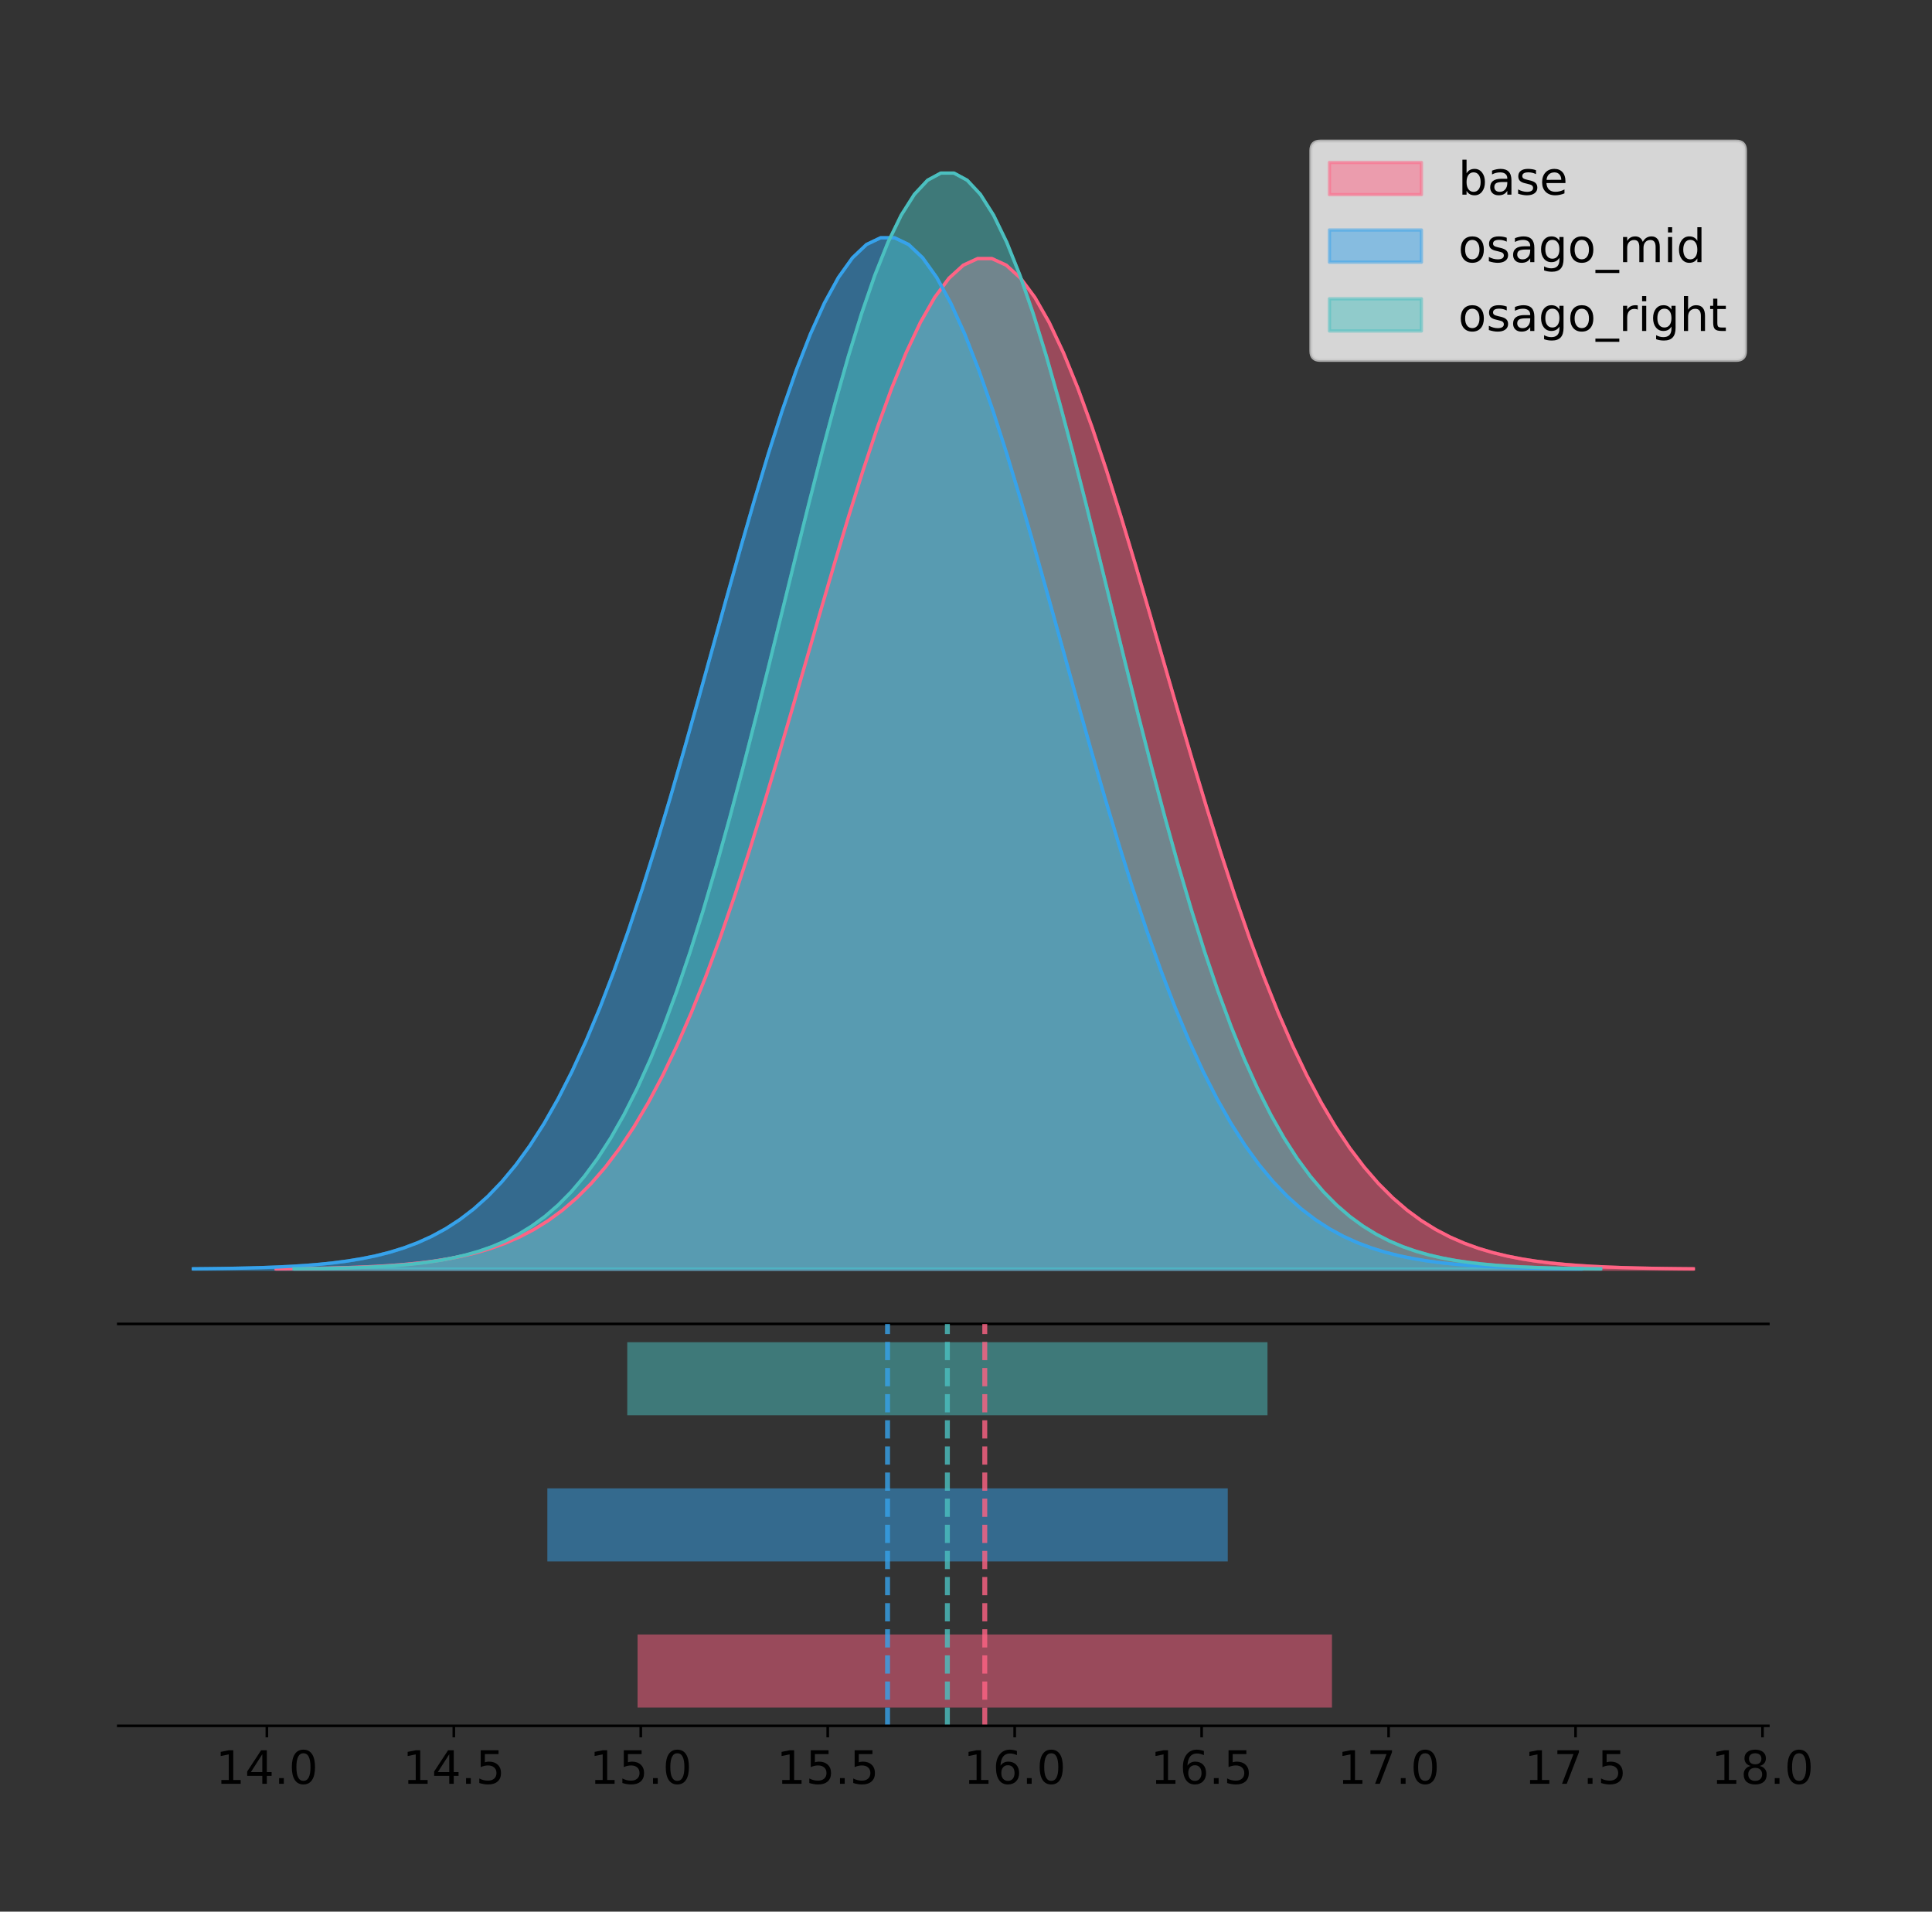 <?xml version="1.0" encoding="utf-8" standalone="no"?>
<!DOCTYPE svg PUBLIC "-//W3C//DTD SVG 1.1//EN"
  "http://www.w3.org/Graphics/SVG/1.1/DTD/svg11.dtd">
<!-- Created with matplotlib (https://matplotlib.org/) -->
<svg height="581.789pt" version="1.1" viewBox="0 0 588.008 581.789" width="588.008pt" xmlns="http://www.w3.org/2000/svg" xmlns:xlink="http://www.w3.org/1999/xlink">
 <rect x="0" y="0" width="588.008" height="581.789" fill="#333333" stroke="none"/>
 <defs>
  <style type="text/css">
*{stroke-linecap:butt;stroke-linejoin:round;}
  </style>
 </defs>
 <g id="figure_1">
  <g id="patch_1">
   <path d="M 0 581.789 
L 588.008 581.789 
L 588.008 0 
L 0 0 
z
" style="fill:none;"/>
  </g>
  <g id="axes_1">
   <g id="patch_2">
    <path d="M 36 402.93 
L 538.2 402.93 
L 538.2 36 
L 36 36 
z
" style="fill:none;"/>
   </g>
   <g id="PolyCollection_1">
    <defs>
     <path d="M 84.062 -195.538 
L 84.062 -195.641 
L 88.419 -195.68 
L 92.776 -195.733 
L 97.132 -195.802 
L 101.489 -195.895 
L 105.846 -196.017 
L 110.202 -196.176 
L 114.559 -196.383 
L 118.916 -196.65 
L 123.272 -196.992 
L 127.629 -197.426 
L 131.986 -197.973 
L 136.342 -198.659 
L 140.699 -199.512 
L 145.056 -200.565 
L 149.412 -201.855 
L 153.769 -203.426 
L 158.126 -205.323 
L 162.482 -207.597 
L 166.839 -210.302 
L 171.196 -213.497 
L 175.552 -217.242 
L 179.909 -221.596 
L 184.266 -226.62 
L 188.622 -232.371 
L 192.979 -238.903 
L 197.336 -246.261 
L 201.692 -254.48 
L 206.049 -263.586 
L 210.406 -273.588 
L 214.762 -284.477 
L 219.119 -296.225 
L 223.476 -308.783 
L 227.832 -322.079 
L 232.189 -336.015 
L 236.546 -350.471 
L 240.902 -365.302 
L 245.259 -380.343 
L 249.616 -395.406 
L 253.972 -410.291 
L 258.329 -424.782 
L 262.686 -438.658 
L 267.042 -451.697 
L 271.399 -463.677 
L 275.756 -474.391 
L 280.113 -483.646 
L 284.469 -491.271 
L 288.826 -497.121 
L 293.183 -501.085 
L 297.539 -503.087 
L 301.896 -503.087 
L 306.253 -501.085 
L 310.609 -497.121 
L 314.966 -491.271 
L 319.323 -483.646 
L 323.679 -474.391 
L 328.036 -463.677 
L 332.393 -451.697 
L 336.749 -438.658 
L 341.106 -424.782 
L 345.463 -410.291 
L 349.819 -395.406 
L 354.176 -380.343 
L 358.533 -365.302 
L 362.889 -350.471 
L 367.246 -336.015 
L 371.603 -322.079 
L 375.959 -308.783 
L 380.316 -296.225 
L 384.673 -284.477 
L 389.029 -273.588 
L 393.386 -263.586 
L 397.743 -254.48 
L 402.099 -246.261 
L 406.456 -238.903 
L 410.813 -232.371 
L 415.169 -226.62 
L 419.526 -221.596 
L 423.883 -217.242 
L 428.239 -213.497 
L 432.596 -210.302 
L 436.953 -207.597 
L 441.309 -205.323 
L 445.666 -203.426 
L 450.023 -201.855 
L 454.379 -200.565 
L 458.736 -199.512 
L 463.093 -198.659 
L 467.449 -197.973 
L 471.806 -197.426 
L 476.163 -196.992 
L 480.519 -196.65 
L 484.876 -196.383 
L 489.233 -196.176 
L 493.589 -196.017 
L 497.946 -195.895 
L 502.303 -195.802 
L 506.659 -195.733 
L 511.016 -195.68 
L 515.373 -195.641 
L 515.373 -195.538 
L 515.373 -195.538 
L 511.016 -195.538 
L 506.659 -195.538 
L 502.303 -195.538 
L 497.946 -195.538 
L 493.589 -195.538 
L 489.233 -195.538 
L 484.876 -195.538 
L 480.519 -195.538 
L 476.163 -195.538 
L 471.806 -195.538 
L 467.449 -195.538 
L 463.093 -195.538 
L 458.736 -195.538 
L 454.379 -195.538 
L 450.023 -195.538 
L 445.666 -195.538 
L 441.309 -195.538 
L 436.953 -195.538 
L 432.596 -195.538 
L 428.239 -195.538 
L 423.883 -195.538 
L 419.526 -195.538 
L 415.169 -195.538 
L 410.813 -195.538 
L 406.456 -195.538 
L 402.099 -195.538 
L 397.743 -195.538 
L 393.386 -195.538 
L 389.029 -195.538 
L 384.673 -195.538 
L 380.316 -195.538 
L 375.959 -195.538 
L 371.603 -195.538 
L 367.246 -195.538 
L 362.889 -195.538 
L 358.533 -195.538 
L 354.176 -195.538 
L 349.819 -195.538 
L 345.463 -195.538 
L 341.106 -195.538 
L 336.749 -195.538 
L 332.393 -195.538 
L 328.036 -195.538 
L 323.679 -195.538 
L 319.323 -195.538 
L 314.966 -195.538 
L 310.609 -195.538 
L 306.253 -195.538 
L 301.896 -195.538 
L 297.539 -195.538 
L 293.183 -195.538 
L 288.826 -195.538 
L 284.469 -195.538 
L 280.113 -195.538 
L 275.756 -195.538 
L 271.399 -195.538 
L 267.042 -195.538 
L 262.686 -195.538 
L 258.329 -195.538 
L 253.972 -195.538 
L 249.616 -195.538 
L 245.259 -195.538 
L 240.902 -195.538 
L 236.546 -195.538 
L 232.189 -195.538 
L 227.832 -195.538 
L 223.476 -195.538 
L 219.119 -195.538 
L 214.762 -195.538 
L 210.406 -195.538 
L 206.049 -195.538 
L 201.692 -195.538 
L 197.336 -195.538 
L 192.979 -195.538 
L 188.622 -195.538 
L 184.266 -195.538 
L 179.909 -195.538 
L 175.552 -195.538 
L 171.196 -195.538 
L 166.839 -195.538 
L 162.482 -195.538 
L 158.126 -195.538 
L 153.769 -195.538 
L 149.412 -195.538 
L 145.056 -195.538 
L 140.699 -195.538 
L 136.342 -195.538 
L 131.986 -195.538 
L 127.629 -195.538 
L 123.272 -195.538 
L 118.916 -195.538 
L 114.559 -195.538 
L 110.202 -195.538 
L 105.846 -195.538 
L 101.489 -195.538 
L 97.132 -195.538 
L 92.776 -195.538 
L 88.419 -195.538 
L 84.062 -195.538 
z
" id="m1b8dd73aa5" style="stroke:#ff6384;stroke-opacity:0.5;"/>
    </defs>
    <g clip-path="url(#pa1e3eaeb9d)">
     <use style="fill:#ff6384;fill-opacity:0.5;stroke:#ff6384;stroke-opacity:0.5;" x="0" xlink:href="#m1b8dd73aa5" y="581.789"/>
    </g>
   </g>
   <g id="PolyCollection_2">
    <defs>
     <path d="M 58.827 -195.538 
L 58.827 -195.643 
L 63.096 -195.683 
L 67.365 -195.737 
L 71.633 -195.808 
L 75.902 -195.902 
L 80.171 -196.027 
L 84.44 -196.19 
L 88.708 -196.401 
L 92.977 -196.673 
L 97.246 -197.022 
L 101.515 -197.464 
L 105.783 -198.023 
L 110.052 -198.723 
L 114.321 -199.594 
L 118.59 -200.668 
L 122.858 -201.986 
L 127.127 -203.588 
L 131.396 -205.524 
L 135.664 -207.845 
L 139.933 -210.606 
L 144.202 -213.867 
L 148.471 -217.689 
L 152.739 -222.133 
L 157.008 -227.26 
L 161.277 -233.13 
L 165.546 -239.796 
L 169.814 -247.305 
L 174.083 -255.695 
L 178.352 -264.988 
L 182.62 -275.196 
L 186.889 -286.309 
L 191.158 -298.299 
L 195.427 -311.116 
L 199.695 -324.685 
L 203.964 -338.909 
L 208.233 -353.662 
L 212.502 -368.799 
L 216.77 -384.15 
L 221.039 -399.524 
L 225.308 -414.715 
L 229.577 -429.505 
L 233.845 -443.667 
L 238.114 -456.974 
L 242.383 -469.201 
L 246.651 -480.136 
L 250.92 -489.581 
L 255.189 -497.363 
L 259.458 -503.334 
L 263.726 -507.38 
L 267.995 -509.423 
L 272.264 -509.423 
L 276.533 -507.38 
L 280.801 -503.334 
L 285.07 -497.363 
L 289.339 -489.581 
L 293.607 -480.136 
L 297.876 -469.201 
L 302.145 -456.974 
L 306.414 -443.667 
L 310.682 -429.505 
L 314.951 -414.715 
L 319.22 -399.524 
L 323.489 -384.15 
L 327.757 -368.799 
L 332.026 -353.662 
L 336.295 -338.909 
L 340.564 -324.685 
L 344.832 -311.116 
L 349.101 -298.299 
L 353.37 -286.309 
L 357.638 -275.196 
L 361.907 -264.988 
L 366.176 -255.695 
L 370.445 -247.305 
L 374.713 -239.796 
L 378.982 -233.13 
L 383.251 -227.26 
L 387.52 -222.133 
L 391.788 -217.689 
L 396.057 -213.867 
L 400.326 -210.606 
L 404.595 -207.845 
L 408.863 -205.524 
L 413.132 -203.588 
L 417.401 -201.986 
L 421.669 -200.668 
L 425.938 -199.594 
L 430.207 -198.723 
L 434.476 -198.023 
L 438.744 -197.464 
L 443.013 -197.022 
L 447.282 -196.673 
L 451.551 -196.401 
L 455.819 -196.19 
L 460.088 -196.027 
L 464.357 -195.902 
L 468.625 -195.808 
L 472.894 -195.737 
L 477.163 -195.683 
L 481.432 -195.643 
L 481.432 -195.538 
L 481.432 -195.538 
L 477.163 -195.538 
L 472.894 -195.538 
L 468.625 -195.538 
L 464.357 -195.538 
L 460.088 -195.538 
L 455.819 -195.538 
L 451.551 -195.538 
L 447.282 -195.538 
L 443.013 -195.538 
L 438.744 -195.538 
L 434.476 -195.538 
L 430.207 -195.538 
L 425.938 -195.538 
L 421.669 -195.538 
L 417.401 -195.538 
L 413.132 -195.538 
L 408.863 -195.538 
L 404.595 -195.538 
L 400.326 -195.538 
L 396.057 -195.538 
L 391.788 -195.538 
L 387.52 -195.538 
L 383.251 -195.538 
L 378.982 -195.538 
L 374.713 -195.538 
L 370.445 -195.538 
L 366.176 -195.538 
L 361.907 -195.538 
L 357.638 -195.538 
L 353.37 -195.538 
L 349.101 -195.538 
L 344.832 -195.538 
L 340.564 -195.538 
L 336.295 -195.538 
L 332.026 -195.538 
L 327.757 -195.538 
L 323.489 -195.538 
L 319.22 -195.538 
L 314.951 -195.538 
L 310.682 -195.538 
L 306.414 -195.538 
L 302.145 -195.538 
L 297.876 -195.538 
L 293.607 -195.538 
L 289.339 -195.538 
L 285.07 -195.538 
L 280.801 -195.538 
L 276.533 -195.538 
L 272.264 -195.538 
L 267.995 -195.538 
L 263.726 -195.538 
L 259.458 -195.538 
L 255.189 -195.538 
L 250.92 -195.538 
L 246.651 -195.538 
L 242.383 -195.538 
L 238.114 -195.538 
L 233.845 -195.538 
L 229.577 -195.538 
L 225.308 -195.538 
L 221.039 -195.538 
L 216.77 -195.538 
L 212.502 -195.538 
L 208.233 -195.538 
L 203.964 -195.538 
L 199.695 -195.538 
L 195.427 -195.538 
L 191.158 -195.538 
L 186.889 -195.538 
L 182.62 -195.538 
L 178.352 -195.538 
L 174.083 -195.538 
L 169.814 -195.538 
L 165.546 -195.538 
L 161.277 -195.538 
L 157.008 -195.538 
L 152.739 -195.538 
L 148.471 -195.538 
L 144.202 -195.538 
L 139.933 -195.538 
L 135.664 -195.538 
L 131.396 -195.538 
L 127.127 -195.538 
L 122.858 -195.538 
L 118.59 -195.538 
L 114.321 -195.538 
L 110.052 -195.538 
L 105.783 -195.538 
L 101.515 -195.538 
L 97.246 -195.538 
L 92.977 -195.538 
L 88.708 -195.538 
L 84.44 -195.538 
L 80.171 -195.538 
L 75.902 -195.538 
L 71.633 -195.538 
L 67.365 -195.538 
L 63.096 -195.538 
L 58.827 -195.538 
z
" id="mbdee5569df" style="stroke:#36a2eb;stroke-opacity:0.5;"/>
    </defs>
    <g clip-path="url(#pa1e3eaeb9d)">
     <use style="fill:#36a2eb;fill-opacity:0.5;stroke:#36a2eb;stroke-opacity:0.5;" x="0" xlink:href="#mbdee5569df" y="581.789"/>
    </g>
   </g>
   <g id="PolyCollection_3">
    <defs>
     <path d="M 89.507 -195.538 
L 89.507 -195.65 
L 93.523 -195.692 
L 97.54 -195.749 
L 101.557 -195.825 
L 105.574 -195.925 
L 109.59 -196.058 
L 113.607 -196.23 
L 117.624 -196.455 
L 121.641 -196.744 
L 125.658 -197.115 
L 129.674 -197.585 
L 133.691 -198.179 
L 137.708 -198.923 
L 141.725 -199.848 
L 145.742 -200.99 
L 149.758 -202.39 
L 153.775 -204.093 
L 157.792 -206.151 
L 161.809 -208.617 
L 165.825 -211.552 
L 169.842 -215.017 
L 173.859 -219.078 
L 177.876 -223.801 
L 181.893 -229.25 
L 185.909 -235.488 
L 189.926 -242.572 
L 193.943 -250.552 
L 197.96 -259.468 
L 201.977 -269.344 
L 205.993 -280.192 
L 210.01 -292.002 
L 214.027 -304.744 
L 218.044 -318.365 
L 222.061 -332.786 
L 226.077 -347.901 
L 230.094 -363.58 
L 234.111 -379.667 
L 238.128 -395.98 
L 242.144 -412.318 
L 246.161 -428.462 
L 250.178 -444.18 
L 254.195 -459.23 
L 258.212 -473.372 
L 262.228 -486.366 
L 266.245 -497.987 
L 270.262 -508.025 
L 274.279 -516.294 
L 278.296 -522.64 
L 282.312 -526.94 
L 286.329 -529.111 
L 290.346 -529.111 
L 294.363 -526.94 
L 298.379 -522.64 
L 302.396 -516.294 
L 306.413 -508.025 
L 310.43 -497.987 
L 314.447 -486.366 
L 318.463 -473.372 
L 322.48 -459.23 
L 326.497 -444.18 
L 330.514 -428.462 
L 334.531 -412.318 
L 338.547 -395.98 
L 342.564 -379.667 
L 346.581 -363.58 
L 350.598 -347.901 
L 354.614 -332.786 
L 358.631 -318.365 
L 362.648 -304.744 
L 366.665 -292.002 
L 370.682 -280.192 
L 374.698 -269.344 
L 378.715 -259.468 
L 382.732 -250.552 
L 386.749 -242.572 
L 390.766 -235.488 
L 394.782 -229.25 
L 398.799 -223.801 
L 402.816 -219.078 
L 406.833 -215.017 
L 410.85 -211.552 
L 414.866 -208.617 
L 418.883 -206.151 
L 422.9 -204.093 
L 426.917 -202.39 
L 430.933 -200.99 
L 434.95 -199.848 
L 438.967 -198.923 
L 442.984 -198.179 
L 447.001 -197.585 
L 451.017 -197.115 
L 455.034 -196.744 
L 459.051 -196.455 
L 463.068 -196.23 
L 467.085 -196.058 
L 471.101 -195.925 
L 475.118 -195.825 
L 479.135 -195.749 
L 483.152 -195.692 
L 487.168 -195.65 
L 487.168 -195.538 
L 487.168 -195.538 
L 483.152 -195.538 
L 479.135 -195.538 
L 475.118 -195.538 
L 471.101 -195.538 
L 467.085 -195.538 
L 463.068 -195.538 
L 459.051 -195.538 
L 455.034 -195.538 
L 451.017 -195.538 
L 447.001 -195.538 
L 442.984 -195.538 
L 438.967 -195.538 
L 434.95 -195.538 
L 430.933 -195.538 
L 426.917 -195.538 
L 422.9 -195.538 
L 418.883 -195.538 
L 414.866 -195.538 
L 410.85 -195.538 
L 406.833 -195.538 
L 402.816 -195.538 
L 398.799 -195.538 
L 394.782 -195.538 
L 390.766 -195.538 
L 386.749 -195.538 
L 382.732 -195.538 
L 378.715 -195.538 
L 374.698 -195.538 
L 370.682 -195.538 
L 366.665 -195.538 
L 362.648 -195.538 
L 358.631 -195.538 
L 354.614 -195.538 
L 350.598 -195.538 
L 346.581 -195.538 
L 342.564 -195.538 
L 338.547 -195.538 
L 334.531 -195.538 
L 330.514 -195.538 
L 326.497 -195.538 
L 322.48 -195.538 
L 318.463 -195.538 
L 314.447 -195.538 
L 310.43 -195.538 
L 306.413 -195.538 
L 302.396 -195.538 
L 298.379 -195.538 
L 294.363 -195.538 
L 290.346 -195.538 
L 286.329 -195.538 
L 282.312 -195.538 
L 278.296 -195.538 
L 274.279 -195.538 
L 270.262 -195.538 
L 266.245 -195.538 
L 262.228 -195.538 
L 258.212 -195.538 
L 254.195 -195.538 
L 250.178 -195.538 
L 246.161 -195.538 
L 242.144 -195.538 
L 238.128 -195.538 
L 234.111 -195.538 
L 230.094 -195.538 
L 226.077 -195.538 
L 222.061 -195.538 
L 218.044 -195.538 
L 214.027 -195.538 
L 210.01 -195.538 
L 205.993 -195.538 
L 201.977 -195.538 
L 197.96 -195.538 
L 193.943 -195.538 
L 189.926 -195.538 
L 185.909 -195.538 
L 181.893 -195.538 
L 177.876 -195.538 
L 173.859 -195.538 
L 169.842 -195.538 
L 165.825 -195.538 
L 161.809 -195.538 
L 157.792 -195.538 
L 153.775 -195.538 
L 149.758 -195.538 
L 145.742 -195.538 
L 141.725 -195.538 
L 137.708 -195.538 
L 133.691 -195.538 
L 129.674 -195.538 
L 125.658 -195.538 
L 121.641 -195.538 
L 117.624 -195.538 
L 113.607 -195.538 
L 109.59 -195.538 
L 105.574 -195.538 
L 101.557 -195.538 
L 97.54 -195.538 
L 93.523 -195.538 
L 89.507 -195.538 
z
" id="m576f91fd20" style="stroke:#4bc0c0;stroke-opacity:0.5;"/>
    </defs>
    <g clip-path="url(#pa1e3eaeb9d)">
     <use style="fill:#4bc0c0;fill-opacity:0.5;stroke:#4bc0c0;stroke-opacity:0.5;" x="0" xlink:href="#m576f91fd20" y="581.789"/>
    </g>
   </g>
   <g id="line2d_1">
    <path clip-path="url(#pa1e3eaeb9d)" d="M 84.062 386.148 
L 88.419 386.109 
L 92.776 386.057 
L 97.132 385.987 
L 101.489 385.894 
L 105.846 385.772 
L 110.202 385.613 
L 114.559 385.406 
L 118.916 385.139 
L 123.272 384.798 
L 127.629 384.364 
L 131.986 383.816 
L 136.342 383.131 
L 140.699 382.278 
L 145.056 381.225 
L 149.412 379.934 
L 153.769 378.363 
L 158.126 376.467 
L 162.482 374.193 
L 166.839 371.487 
L 171.196 368.292 
L 175.552 364.548 
L 179.909 360.194 
L 184.266 355.17 
L 188.622 349.418 
L 192.979 342.886 
L 197.336 335.529 
L 201.692 327.309 
L 206.049 318.203 
L 210.406 308.202 
L 214.762 297.313 
L 219.119 285.565 
L 223.476 273.006 
L 227.832 259.711 
L 232.189 245.775 
L 236.546 231.319 
L 240.902 216.487 
L 245.259 201.447 
L 249.616 186.383 
L 253.972 171.498 
L 258.329 157.007 
L 262.686 143.131 
L 267.042 130.093 
L 271.399 118.112 
L 275.756 107.398 
L 280.113 98.143 
L 284.469 90.519 
L 288.826 84.668 
L 293.183 80.704 
L 297.539 78.702 
L 301.896 78.702 
L 306.253 80.704 
L 310.609 84.668 
L 314.966 90.519 
L 319.323 98.143 
L 323.679 107.398 
L 328.036 118.112 
L 332.393 130.093 
L 336.749 143.131 
L 341.106 157.007 
L 345.463 171.498 
L 349.819 186.383 
L 354.176 201.447 
L 358.533 216.487 
L 362.889 231.319 
L 367.246 245.775 
L 371.603 259.711 
L 375.959 273.006 
L 380.316 285.565 
L 384.673 297.313 
L 389.029 308.202 
L 393.386 318.203 
L 397.743 327.309 
L 402.099 335.529 
L 406.456 342.886 
L 410.813 349.418 
L 415.169 355.17 
L 419.526 360.194 
L 423.883 364.548 
L 428.239 368.292 
L 432.596 371.487 
L 436.953 374.193 
L 441.309 376.467 
L 445.666 378.363 
L 450.023 379.934 
L 454.379 381.225 
L 458.736 382.278 
L 463.093 383.131 
L 467.449 383.816 
L 471.806 384.364 
L 476.163 384.798 
L 480.519 385.139 
L 484.876 385.406 
L 489.233 385.613 
L 493.589 385.772 
L 497.946 385.894 
L 502.303 385.987 
L 506.659 386.057 
L 511.016 386.109 
L 515.373 386.148 
" style="fill:none;stroke:#ff6384;stroke-linecap:square;"/>
   </g>
   <g id="line2d_2">
    <path clip-path="url(#pa1e3eaeb9d)" d="M 58.827 386.146 
L 63.096 386.106 
L 67.365 386.053 
L 71.633 385.982 
L 75.902 385.887 
L 80.171 385.762 
L 84.44 385.6 
L 88.708 385.389 
L 92.977 385.116 
L 97.246 384.768 
L 101.515 384.325 
L 105.783 383.766 
L 110.052 383.066 
L 114.321 382.196 
L 118.59 381.121 
L 122.858 379.804 
L 127.127 378.201 
L 131.396 376.265 
L 135.664 373.944 
L 139.933 371.183 
L 144.202 367.922 
L 148.471 364.101 
L 152.739 359.657 
L 157.008 354.529 
L 161.277 348.659 
L 165.546 341.993 
L 169.814 334.484 
L 174.083 326.095 
L 178.352 316.801 
L 182.62 306.594 
L 186.889 295.481 
L 191.158 283.49 
L 195.427 270.673 
L 199.695 257.104 
L 203.964 242.881 
L 208.233 228.127 
L 212.502 212.99 
L 216.77 197.64 
L 221.039 182.266 
L 225.308 167.074 
L 229.577 152.285 
L 233.845 138.122 
L 238.114 124.816 
L 242.383 112.588 
L 246.651 101.653 
L 250.92 92.208 
L 255.189 84.426 
L 259.458 78.455 
L 263.726 74.409 
L 267.995 72.366 
L 272.264 72.366 
L 276.533 74.409 
L 280.801 78.455 
L 285.07 84.426 
L 289.339 92.208 
L 293.607 101.653 
L 297.876 112.588 
L 302.145 124.816 
L 306.414 138.122 
L 310.682 152.285 
L 314.951 167.074 
L 319.22 182.266 
L 323.489 197.64 
L 327.757 212.99 
L 332.026 228.127 
L 336.295 242.881 
L 340.564 257.104 
L 344.832 270.673 
L 349.101 283.49 
L 353.37 295.481 
L 357.638 306.594 
L 361.907 316.801 
L 366.176 326.095 
L 370.445 334.484 
L 374.713 341.993 
L 378.982 348.659 
L 383.251 354.529 
L 387.52 359.657 
L 391.788 364.101 
L 396.057 367.922 
L 400.326 371.183 
L 404.595 373.944 
L 408.863 376.265 
L 413.132 378.201 
L 417.401 379.804 
L 421.669 381.121 
L 425.938 382.196 
L 430.207 383.066 
L 434.476 383.766 
L 438.744 384.325 
L 443.013 384.768 
L 447.282 385.116 
L 451.551 385.389 
L 455.819 385.6 
L 460.088 385.762 
L 464.357 385.887 
L 468.625 385.982 
L 472.894 386.053 
L 477.163 386.106 
L 481.432 386.146 
" style="fill:none;stroke:#36a2eb;stroke-linecap:square;"/>
   </g>
   <g id="line2d_3">
    <path clip-path="url(#pa1e3eaeb9d)" d="M 89.507 386.139 
L 93.523 386.097 
L 97.54 386.04 
L 101.557 385.965 
L 105.574 385.864 
L 109.59 385.732 
L 113.607 385.559 
L 117.624 385.334 
L 121.641 385.045 
L 125.658 384.675 
L 129.674 384.204 
L 133.691 383.61 
L 137.708 382.867 
L 141.725 381.941 
L 145.742 380.799 
L 149.758 379.399 
L 153.775 377.696 
L 157.792 375.639 
L 161.809 373.172 
L 165.825 370.238 
L 169.842 366.772 
L 173.859 362.711 
L 177.876 357.989 
L 181.893 352.539 
L 185.909 346.301 
L 189.926 339.217 
L 193.943 331.237 
L 197.96 322.322 
L 201.977 312.445 
L 205.993 301.597 
L 210.01 289.787 
L 214.027 277.045 
L 218.044 263.424 
L 222.061 249.004 
L 226.077 233.888 
L 230.094 218.209 
L 234.111 202.123 
L 238.128 185.809 
L 242.144 169.471 
L 246.161 153.327 
L 250.178 137.61 
L 254.195 122.559 
L 258.212 108.418 
L 262.228 95.423 
L 266.245 83.803 
L 270.262 73.765 
L 274.279 65.495 
L 278.296 59.15 
L 282.312 54.85 
L 286.329 52.679 
L 290.346 52.679 
L 294.363 54.85 
L 298.379 59.15 
L 302.396 65.495 
L 306.413 73.765 
L 310.43 83.803 
L 314.447 95.423 
L 318.463 108.418 
L 322.48 122.559 
L 326.497 137.61 
L 330.514 153.327 
L 334.531 169.471 
L 338.547 185.809 
L 342.564 202.123 
L 346.581 218.209 
L 350.598 233.888 
L 354.614 249.004 
L 358.631 263.424 
L 362.648 277.045 
L 366.665 289.787 
L 370.682 301.597 
L 374.698 312.445 
L 378.715 322.322 
L 382.732 331.237 
L 386.749 339.217 
L 390.766 346.301 
L 394.782 352.539 
L 398.799 357.989 
L 402.816 362.711 
L 406.833 366.772 
L 410.85 370.238 
L 414.866 373.172 
L 418.883 375.639 
L 422.9 377.696 
L 426.917 379.399 
L 430.933 380.799 
L 434.95 381.941 
L 438.967 382.867 
L 442.984 383.61 
L 447.001 384.204 
L 451.017 384.675 
L 455.034 385.045 
L 459.051 385.334 
L 463.068 385.559 
L 467.085 385.732 
L 471.101 385.864 
L 475.118 385.965 
L 479.135 386.04 
L 483.152 386.097 
L 487.168 386.139 
" style="fill:none;stroke:#4bc0c0;stroke-linecap:square;"/>
   </g>
   <g id="patch_3">
    <path d="M 36 402.93 
L 538.2 402.93 
" style="fill:none;stroke:#000000;stroke-linecap:square;stroke-linejoin:miter;stroke-width:0.8;"/>
   </g>
   <g id="legend_1">
    <g id="patch_4">
     <path d="M 401.814 109.627 
L 528.4 109.627 
Q 531.2 109.627 531.2 106.827 
L 531.2 45.8 
Q 531.2 43 528.4 43 
L 401.814 43 
Q 399.014 43 399.014 45.8 
L 399.014 106.827 
Q 399.014 109.627 401.814 109.627 
z
" style="fill:#ffffff;opacity:0.8;stroke:#cccccc;stroke-linejoin:miter;"/>
    </g>
    <g id="patch_5">
     <path d="M 404.614 59.238 
L 432.614 59.238 
L 432.614 49.438 
L 404.614 49.438 
z
" style="fill:#ff6384;opacity:0.5;stroke:#ff6384;stroke-linejoin:miter;"/>
    </g>
    <g id="text_1">
     <!-- base -->
     <defs>
      <path d="M 48.688 27.297 
Q 48.688 37.203 44.609 42.844 
Q 40.531 48.484 33.406 48.484 
Q 26.266 48.484 22.188 42.844 
Q 18.109 37.203 18.109 27.297 
Q 18.109 17.391 22.188 11.75 
Q 26.266 6.109 33.406 6.109 
Q 40.531 6.109 44.609 11.75 
Q 48.688 17.391 48.688 27.297 
z
M 18.109 46.391 
Q 20.953 51.266 25.266 53.625 
Q 29.594 56 35.594 56 
Q 45.562 56 51.781 48.094 
Q 58.016 40.188 58.016 27.297 
Q 58.016 14.406 51.781 6.484 
Q 45.562 -1.422 35.594 -1.422 
Q 29.594 -1.422 25.266 0.953 
Q 20.953 3.328 18.109 8.203 
L 18.109 0 
L 9.078 0 
L 9.078 75.984 
L 18.109 75.984 
z
" id="DejaVuSans-98"/>
      <path d="M 34.281 27.484 
Q 23.391 27.484 19.188 25 
Q 14.984 22.516 14.984 16.5 
Q 14.984 11.719 18.141 8.906 
Q 21.297 6.109 26.703 6.109 
Q 34.188 6.109 38.703 11.406 
Q 43.219 16.703 43.219 25.484 
L 43.219 27.484 
z
M 52.203 31.203 
L 52.203 0 
L 43.219 0 
L 43.219 8.297 
Q 40.141 3.328 35.547 0.953 
Q 30.953 -1.422 24.312 -1.422 
Q 15.922 -1.422 10.953 3.297 
Q 6 8.016 6 15.922 
Q 6 25.141 12.172 29.828 
Q 18.359 34.516 30.609 34.516 
L 43.219 34.516 
L 43.219 35.406 
Q 43.219 41.609 39.141 45 
Q 35.062 48.391 27.688 48.391 
Q 23 48.391 18.547 47.266 
Q 14.109 46.141 10.016 43.891 
L 10.016 52.203 
Q 14.938 54.109 19.578 55.047 
Q 24.219 56 28.609 56 
Q 40.484 56 46.344 49.844 
Q 52.203 43.703 52.203 31.203 
z
" id="DejaVuSans-97"/>
      <path d="M 44.281 53.078 
L 44.281 44.578 
Q 40.484 46.531 36.375 47.5 
Q 32.281 48.484 27.875 48.484 
Q 21.188 48.484 17.844 46.438 
Q 14.5 44.391 14.5 40.281 
Q 14.5 37.156 16.891 35.375 
Q 19.281 33.594 26.516 31.984 
L 29.594 31.297 
Q 39.156 29.25 43.188 25.516 
Q 47.219 21.781 47.219 15.094 
Q 47.219 7.469 41.188 3.016 
Q 35.156 -1.422 24.609 -1.422 
Q 20.219 -1.422 15.453 -0.562 
Q 10.688 0.297 5.422 2 
L 5.422 11.281 
Q 10.406 8.688 15.234 7.391 
Q 20.062 6.109 24.812 6.109 
Q 31.156 6.109 34.562 8.281 
Q 37.984 10.453 37.984 14.406 
Q 37.984 18.062 35.516 20.016 
Q 33.062 21.969 24.703 23.781 
L 21.578 24.516 
Q 13.234 26.266 9.516 29.906 
Q 5.812 33.547 5.812 39.891 
Q 5.812 47.609 11.281 51.797 
Q 16.75 56 26.812 56 
Q 31.781 56 36.172 55.266 
Q 40.578 54.547 44.281 53.078 
z
" id="DejaVuSans-115"/>
      <path d="M 56.203 29.594 
L 56.203 25.203 
L 14.891 25.203 
Q 15.484 15.922 20.484 11.062 
Q 25.484 6.203 34.422 6.203 
Q 39.594 6.203 44.453 7.469 
Q 49.312 8.734 54.109 11.281 
L 54.109 2.781 
Q 49.266 0.734 44.188 -0.344 
Q 39.109 -1.422 33.891 -1.422 
Q 20.797 -1.422 13.156 6.188 
Q 5.516 13.812 5.516 26.812 
Q 5.516 40.234 12.766 48.109 
Q 20.016 56 32.328 56 
Q 43.359 56 49.781 48.891 
Q 56.203 41.797 56.203 29.594 
z
M 47.219 32.234 
Q 47.125 39.594 43.094 43.984 
Q 39.062 48.391 32.422 48.391 
Q 24.906 48.391 20.391 44.141 
Q 15.875 39.891 15.188 32.172 
z
" id="DejaVuSans-101"/>
     </defs>
     <g transform="translate(443.814 59.238)scale(0.14 -0.14)">
      <use xlink:href="#DejaVuSans-98"/>
      <use x="63.477" xlink:href="#DejaVuSans-97"/>
      <use x="124.756" xlink:href="#DejaVuSans-115"/>
      <use x="176.855" xlink:href="#DejaVuSans-101"/>
     </g>
    </g>
    <g id="patch_6">
     <path d="M 404.614 79.787 
L 432.614 79.787 
L 432.614 69.987 
L 404.614 69.987 
z
" style="fill:#36a2eb;opacity:0.5;stroke:#36a2eb;stroke-linejoin:miter;"/>
    </g>
    <g id="text_2">
     <!-- osago_mid -->
     <defs>
      <path d="M 30.609 48.391 
Q 23.391 48.391 19.188 42.75 
Q 14.984 37.109 14.984 27.297 
Q 14.984 17.484 19.156 11.844 
Q 23.344 6.203 30.609 6.203 
Q 37.797 6.203 41.984 11.859 
Q 46.188 17.531 46.188 27.297 
Q 46.188 37.016 41.984 42.703 
Q 37.797 48.391 30.609 48.391 
z
M 30.609 56 
Q 42.328 56 49.016 48.375 
Q 55.719 40.766 55.719 27.297 
Q 55.719 13.875 49.016 6.219 
Q 42.328 -1.422 30.609 -1.422 
Q 18.844 -1.422 12.172 6.219 
Q 5.516 13.875 5.516 27.297 
Q 5.516 40.766 12.172 48.375 
Q 18.844 56 30.609 56 
z
" id="DejaVuSans-111"/>
      <path d="M 45.406 27.984 
Q 45.406 37.75 41.375 43.109 
Q 37.359 48.484 30.078 48.484 
Q 22.859 48.484 18.828 43.109 
Q 14.797 37.75 14.797 27.984 
Q 14.797 18.266 18.828 12.891 
Q 22.859 7.516 30.078 7.516 
Q 37.359 7.516 41.375 12.891 
Q 45.406 18.266 45.406 27.984 
z
M 54.391 6.781 
Q 54.391 -7.172 48.188 -13.984 
Q 42 -20.797 29.203 -20.797 
Q 24.469 -20.797 20.266 -20.094 
Q 16.062 -19.391 12.109 -17.922 
L 12.109 -9.188 
Q 16.062 -11.328 19.922 -12.344 
Q 23.781 -13.375 27.781 -13.375 
Q 36.625 -13.375 41.016 -8.766 
Q 45.406 -4.156 45.406 5.172 
L 45.406 9.625 
Q 42.625 4.781 38.281 2.391 
Q 33.938 0 27.875 0 
Q 17.828 0 11.672 7.656 
Q 5.516 15.328 5.516 27.984 
Q 5.516 40.672 11.672 48.328 
Q 17.828 56 27.875 56 
Q 33.938 56 38.281 53.609 
Q 42.625 51.219 45.406 46.391 
L 45.406 54.688 
L 54.391 54.688 
z
" id="DejaVuSans-103"/>
      <path d="M 50.984 -16.609 
L 50.984 -23.578 
L -0.984 -23.578 
L -0.984 -16.609 
z
" id="DejaVuSans-95"/>
      <path d="M 52 44.188 
Q 55.375 50.25 60.062 53.125 
Q 64.75 56 71.094 56 
Q 79.641 56 84.281 50.016 
Q 88.922 44.047 88.922 33.016 
L 88.922 0 
L 79.891 0 
L 79.891 32.719 
Q 79.891 40.578 77.094 44.375 
Q 74.312 48.188 68.609 48.188 
Q 61.625 48.188 57.562 43.547 
Q 53.516 38.922 53.516 30.906 
L 53.516 0 
L 44.484 0 
L 44.484 32.719 
Q 44.484 40.625 41.703 44.406 
Q 38.922 48.188 33.109 48.188 
Q 26.219 48.188 22.156 43.531 
Q 18.109 38.875 18.109 30.906 
L 18.109 0 
L 9.078 0 
L 9.078 54.688 
L 18.109 54.688 
L 18.109 46.188 
Q 21.188 51.219 25.484 53.609 
Q 29.781 56 35.688 56 
Q 41.656 56 45.828 52.969 
Q 50 49.953 52 44.188 
z
" id="DejaVuSans-109"/>
      <path d="M 9.422 54.688 
L 18.406 54.688 
L 18.406 0 
L 9.422 0 
z
M 9.422 75.984 
L 18.406 75.984 
L 18.406 64.594 
L 9.422 64.594 
z
" id="DejaVuSans-105"/>
      <path d="M 45.406 46.391 
L 45.406 75.984 
L 54.391 75.984 
L 54.391 0 
L 45.406 0 
L 45.406 8.203 
Q 42.578 3.328 38.25 0.953 
Q 33.938 -1.422 27.875 -1.422 
Q 17.969 -1.422 11.734 6.484 
Q 5.516 14.406 5.516 27.297 
Q 5.516 40.188 11.734 48.094 
Q 17.969 56 27.875 56 
Q 33.938 56 38.25 53.625 
Q 42.578 51.266 45.406 46.391 
z
M 14.797 27.297 
Q 14.797 17.391 18.875 11.75 
Q 22.953 6.109 30.078 6.109 
Q 37.203 6.109 41.297 11.75 
Q 45.406 17.391 45.406 27.297 
Q 45.406 37.203 41.297 42.844 
Q 37.203 48.484 30.078 48.484 
Q 22.953 48.484 18.875 42.844 
Q 14.797 37.203 14.797 27.297 
z
" id="DejaVuSans-100"/>
     </defs>
     <g transform="translate(443.814 79.787)scale(0.14 -0.14)">
      <use xlink:href="#DejaVuSans-111"/>
      <use x="61.182" xlink:href="#DejaVuSans-115"/>
      <use x="113.281" xlink:href="#DejaVuSans-97"/>
      <use x="174.561" xlink:href="#DejaVuSans-103"/>
      <use x="238.037" xlink:href="#DejaVuSans-111"/>
      <use x="299.219" xlink:href="#DejaVuSans-95"/>
      <use x="349.219" xlink:href="#DejaVuSans-109"/>
      <use x="446.631" xlink:href="#DejaVuSans-105"/>
      <use x="474.414" xlink:href="#DejaVuSans-100"/>
     </g>
    </g>
    <g id="patch_7">
     <path d="M 404.614 100.726 
L 432.614 100.726 
L 432.614 90.926 
L 404.614 90.926 
z
" style="fill:#4bc0c0;opacity:0.5;stroke:#4bc0c0;stroke-linejoin:miter;"/>
    </g>
    <g id="text_3">
     <!-- osago_right -->
     <defs>
      <path d="M 41.109 46.297 
Q 39.594 47.172 37.812 47.578 
Q 36.031 48 33.891 48 
Q 26.266 48 22.188 43.047 
Q 18.109 38.094 18.109 28.812 
L 18.109 0 
L 9.078 0 
L 9.078 54.688 
L 18.109 54.688 
L 18.109 46.188 
Q 20.953 51.172 25.484 53.578 
Q 30.031 56 36.531 56 
Q 37.453 56 38.578 55.875 
Q 39.703 55.766 41.062 55.516 
z
" id="DejaVuSans-114"/>
      <path d="M 54.891 33.016 
L 54.891 0 
L 45.906 0 
L 45.906 32.719 
Q 45.906 40.484 42.875 44.328 
Q 39.844 48.188 33.797 48.188 
Q 26.516 48.188 22.312 43.547 
Q 18.109 38.922 18.109 30.906 
L 18.109 0 
L 9.078 0 
L 9.078 75.984 
L 18.109 75.984 
L 18.109 46.188 
Q 21.344 51.125 25.703 53.562 
Q 30.078 56 35.797 56 
Q 45.219 56 50.047 50.172 
Q 54.891 44.344 54.891 33.016 
z
" id="DejaVuSans-104"/>
      <path d="M 18.312 70.219 
L 18.312 54.688 
L 36.812 54.688 
L 36.812 47.703 
L 18.312 47.703 
L 18.312 18.016 
Q 18.312 11.328 20.141 9.422 
Q 21.969 7.516 27.594 7.516 
L 36.812 7.516 
L 36.812 0 
L 27.594 0 
Q 17.188 0 13.234 3.875 
Q 9.281 7.766 9.281 18.016 
L 9.281 47.703 
L 2.688 47.703 
L 2.688 54.688 
L 9.281 54.688 
L 9.281 70.219 
z
" id="DejaVuSans-116"/>
     </defs>
     <g transform="translate(443.814 100.726)scale(0.14 -0.14)">
      <use xlink:href="#DejaVuSans-111"/>
      <use x="61.182" xlink:href="#DejaVuSans-115"/>
      <use x="113.281" xlink:href="#DejaVuSans-97"/>
      <use x="174.561" xlink:href="#DejaVuSans-103"/>
      <use x="238.037" xlink:href="#DejaVuSans-111"/>
      <use x="299.219" xlink:href="#DejaVuSans-95"/>
      <use x="349.219" xlink:href="#DejaVuSans-114"/>
      <use x="390.332" xlink:href="#DejaVuSans-105"/>
      <use x="418.115" xlink:href="#DejaVuSans-103"/>
      <use x="481.592" xlink:href="#DejaVuSans-104"/>
      <use x="544.971" xlink:href="#DejaVuSans-116"/>
     </g>
    </g>
   </g>
  </g>
  <g id="axes_2">
   <g id="patch_8">
    <path d="M 36 525.24 
L 538.2 525.24 
L 538.2 402.93 
L 36 402.93 
z
" style="fill:none;"/>
   </g>
   <g id="patch_9">
    <path clip-path="url(#pe0dcc67a5d)" d="M 194.046 519.68 
L 405.389 519.68 
L 405.389 497.442 
L 194.046 497.442 
z
" style="fill:#ff6384;opacity:0.5;"/>
   </g>
   <g id="patch_10">
    <path clip-path="url(#pe0dcc67a5d)" d="M 166.591 475.204 
L 373.668 475.204 
L 373.668 452.966 
L 166.591 452.966 
z
" style="fill:#36a2eb;opacity:0.5;"/>
   </g>
   <g id="patch_11">
    <path clip-path="url(#pe0dcc67a5d)" d="M 190.91 430.728 
L 385.765 430.728 
L 385.765 408.49 
L 190.91 408.49 
z
" style="fill:#4bc0c0;opacity:0.5;"/>
   </g>
   <g id="matplotlib.axis_1">
    <g id="xtick_1">
     <g id="line2d_4">
      <defs>
       <path d="M 0 0 
L 0 3.5 
" id="mdfbbf74ac9" style="stroke:#000000;stroke-width:0.8;"/>
      </defs>
      <g>
       <use style="stroke:#000000;stroke-width:0.8;" x="81.221" xlink:href="#mdfbbf74ac9" y="525.24"/>
      </g>
     </g>
     <g id="text_4">
      <!-- 14.0 -->
      <defs>
       <path d="M 12.406 8.297 
L 28.516 8.297 
L 28.516 63.922 
L 10.984 60.406 
L 10.984 69.391 
L 28.422 72.906 
L 38.281 72.906 
L 38.281 8.297 
L 54.391 8.297 
L 54.391 0 
L 12.406 0 
z
" id="DejaVuSans-49"/>
       <path d="M 37.797 64.312 
L 12.891 25.391 
L 37.797 25.391 
z
M 35.203 72.906 
L 47.609 72.906 
L 47.609 25.391 
L 58.016 25.391 
L 58.016 17.188 
L 47.609 17.188 
L 47.609 0 
L 37.797 0 
L 37.797 17.188 
L 4.891 17.188 
L 4.891 26.703 
z
" id="DejaVuSans-52"/>
       <path d="M 10.688 12.406 
L 21 12.406 
L 21 0 
L 10.688 0 
z
" id="DejaVuSans-46"/>
       <path d="M 31.781 66.406 
Q 24.172 66.406 20.328 58.906 
Q 16.5 51.422 16.5 36.375 
Q 16.5 21.391 20.328 13.891 
Q 24.172 6.391 31.781 6.391 
Q 39.453 6.391 43.281 13.891 
Q 47.125 21.391 47.125 36.375 
Q 47.125 51.422 43.281 58.906 
Q 39.453 66.406 31.781 66.406 
z
M 31.781 74.219 
Q 44.047 74.219 50.516 64.516 
Q 56.984 54.828 56.984 36.375 
Q 56.984 17.969 50.516 8.266 
Q 44.047 -1.422 31.781 -1.422 
Q 19.531 -1.422 13.062 8.266 
Q 6.594 17.969 6.594 36.375 
Q 6.594 54.828 13.062 64.516 
Q 19.531 74.219 31.781 74.219 
z
" id="DejaVuSans-48"/>
      </defs>
      <g transform="translate(65.635 542.878)scale(0.14 -0.14)">
       <use xlink:href="#DejaVuSans-49"/>
       <use x="63.623" xlink:href="#DejaVuSans-52"/>
       <use x="127.246" xlink:href="#DejaVuSans-46"/>
       <use x="159.033" xlink:href="#DejaVuSans-48"/>
      </g>
     </g>
    </g>
    <g id="xtick_2">
     <g id="line2d_5">
      <g>
       <use style="stroke:#000000;stroke-width:0.8;" x="138.121" xlink:href="#mdfbbf74ac9" y="525.24"/>
      </g>
     </g>
     <g id="text_5">
      <!-- 14.5 -->
      <defs>
       <path d="M 10.797 72.906 
L 49.516 72.906 
L 49.516 64.594 
L 19.828 64.594 
L 19.828 46.734 
Q 21.969 47.469 24.109 47.828 
Q 26.266 48.188 28.422 48.188 
Q 40.625 48.188 47.75 41.5 
Q 54.891 34.812 54.891 23.391 
Q 54.891 11.625 47.562 5.094 
Q 40.234 -1.422 26.906 -1.422 
Q 22.312 -1.422 17.547 -0.641 
Q 12.797 0.141 7.719 1.703 
L 7.719 11.625 
Q 12.109 9.234 16.797 8.062 
Q 21.484 6.891 26.703 6.891 
Q 35.156 6.891 40.078 11.328 
Q 45.016 15.766 45.016 23.391 
Q 45.016 31 40.078 35.438 
Q 35.156 39.891 26.703 39.891 
Q 22.75 39.891 18.812 39.016 
Q 14.891 38.141 10.797 36.281 
z
" id="DejaVuSans-53"/>
      </defs>
      <g transform="translate(122.535 542.878)scale(0.14 -0.14)">
       <use xlink:href="#DejaVuSans-49"/>
       <use x="63.623" xlink:href="#DejaVuSans-52"/>
       <use x="127.246" xlink:href="#DejaVuSans-46"/>
       <use x="159.033" xlink:href="#DejaVuSans-53"/>
      </g>
     </g>
    </g>
    <g id="xtick_3">
     <g id="line2d_6">
      <g>
       <use style="stroke:#000000;stroke-width:0.8;" x="195.021" xlink:href="#mdfbbf74ac9" y="525.24"/>
      </g>
     </g>
     <g id="text_6">
      <!-- 15.0 -->
      <g transform="translate(179.435 542.878)scale(0.14 -0.14)">
       <use xlink:href="#DejaVuSans-49"/>
       <use x="63.623" xlink:href="#DejaVuSans-53"/>
       <use x="127.246" xlink:href="#DejaVuSans-46"/>
       <use x="159.033" xlink:href="#DejaVuSans-48"/>
      </g>
     </g>
    </g>
    <g id="xtick_4">
     <g id="line2d_7">
      <g>
       <use style="stroke:#000000;stroke-width:0.8;" x="251.921" xlink:href="#mdfbbf74ac9" y="525.24"/>
      </g>
     </g>
     <g id="text_7">
      <!-- 15.5 -->
      <g transform="translate(236.336 542.878)scale(0.14 -0.14)">
       <use xlink:href="#DejaVuSans-49"/>
       <use x="63.623" xlink:href="#DejaVuSans-53"/>
       <use x="127.246" xlink:href="#DejaVuSans-46"/>
       <use x="159.033" xlink:href="#DejaVuSans-53"/>
      </g>
     </g>
    </g>
    <g id="xtick_5">
     <g id="line2d_8">
      <g>
       <use style="stroke:#000000;stroke-width:0.8;" x="308.822" xlink:href="#mdfbbf74ac9" y="525.24"/>
      </g>
     </g>
     <g id="text_8">
      <!-- 16.0 -->
      <defs>
       <path d="M 33.016 40.375 
Q 26.375 40.375 22.484 35.828 
Q 18.609 31.297 18.609 23.391 
Q 18.609 15.531 22.484 10.953 
Q 26.375 6.391 33.016 6.391 
Q 39.656 6.391 43.531 10.953 
Q 47.406 15.531 47.406 23.391 
Q 47.406 31.297 43.531 35.828 
Q 39.656 40.375 33.016 40.375 
z
M 52.594 71.297 
L 52.594 62.312 
Q 48.875 64.062 45.094 64.984 
Q 41.312 65.922 37.594 65.922 
Q 27.828 65.922 22.672 59.328 
Q 17.531 52.734 16.797 39.406 
Q 19.672 43.656 24.016 45.922 
Q 28.375 48.188 33.594 48.188 
Q 44.578 48.188 50.953 41.516 
Q 57.328 34.859 57.328 23.391 
Q 57.328 12.156 50.688 5.359 
Q 44.047 -1.422 33.016 -1.422 
Q 20.359 -1.422 13.672 8.266 
Q 6.984 17.969 6.984 36.375 
Q 6.984 53.656 15.188 63.938 
Q 23.391 74.219 37.203 74.219 
Q 40.922 74.219 44.703 73.484 
Q 48.484 72.75 52.594 71.297 
z
" id="DejaVuSans-54"/>
      </defs>
      <g transform="translate(293.236 542.878)scale(0.14 -0.14)">
       <use xlink:href="#DejaVuSans-49"/>
       <use x="63.623" xlink:href="#DejaVuSans-54"/>
       <use x="127.246" xlink:href="#DejaVuSans-46"/>
       <use x="159.033" xlink:href="#DejaVuSans-48"/>
      </g>
     </g>
    </g>
    <g id="xtick_6">
     <g id="line2d_9">
      <g>
       <use style="stroke:#000000;stroke-width:0.8;" x="365.722" xlink:href="#mdfbbf74ac9" y="525.24"/>
      </g>
     </g>
     <g id="text_9">
      <!-- 16.5 -->
      <g transform="translate(350.136 542.878)scale(0.14 -0.14)">
       <use xlink:href="#DejaVuSans-49"/>
       <use x="63.623" xlink:href="#DejaVuSans-54"/>
       <use x="127.246" xlink:href="#DejaVuSans-46"/>
       <use x="159.033" xlink:href="#DejaVuSans-53"/>
      </g>
     </g>
    </g>
    <g id="xtick_7">
     <g id="line2d_10">
      <g>
       <use style="stroke:#000000;stroke-width:0.8;" x="422.622" xlink:href="#mdfbbf74ac9" y="525.24"/>
      </g>
     </g>
     <g id="text_10">
      <!-- 17.0 -->
      <defs>
       <path d="M 8.203 72.906 
L 55.078 72.906 
L 55.078 68.703 
L 28.609 0 
L 18.312 0 
L 43.219 64.594 
L 8.203 64.594 
z
" id="DejaVuSans-55"/>
      </defs>
      <g transform="translate(407.036 542.878)scale(0.14 -0.14)">
       <use xlink:href="#DejaVuSans-49"/>
       <use x="63.623" xlink:href="#DejaVuSans-55"/>
       <use x="127.246" xlink:href="#DejaVuSans-46"/>
       <use x="159.033" xlink:href="#DejaVuSans-48"/>
      </g>
     </g>
    </g>
    <g id="xtick_8">
     <g id="line2d_11">
      <g>
       <use style="stroke:#000000;stroke-width:0.8;" x="479.522" xlink:href="#mdfbbf74ac9" y="525.24"/>
      </g>
     </g>
     <g id="text_11">
      <!-- 17.5 -->
      <g transform="translate(463.936 542.878)scale(0.14 -0.14)">
       <use xlink:href="#DejaVuSans-49"/>
       <use x="63.623" xlink:href="#DejaVuSans-55"/>
       <use x="127.246" xlink:href="#DejaVuSans-46"/>
       <use x="159.033" xlink:href="#DejaVuSans-53"/>
      </g>
     </g>
    </g>
    <g id="xtick_9">
     <g id="line2d_12">
      <g>
       <use style="stroke:#000000;stroke-width:0.8;" x="536.422" xlink:href="#mdfbbf74ac9" y="525.24"/>
      </g>
     </g>
     <g id="text_12">
      <!-- 18.0 -->
      <defs>
       <path d="M 31.781 34.625 
Q 24.75 34.625 20.719 30.859 
Q 16.703 27.094 16.703 20.516 
Q 16.703 13.922 20.719 10.156 
Q 24.75 6.391 31.781 6.391 
Q 38.812 6.391 42.859 10.172 
Q 46.922 13.969 46.922 20.516 
Q 46.922 27.094 42.891 30.859 
Q 38.875 34.625 31.781 34.625 
z
M 21.922 38.812 
Q 15.578 40.375 12.031 44.719 
Q 8.5 49.078 8.5 55.328 
Q 8.5 64.062 14.719 69.141 
Q 20.953 74.219 31.781 74.219 
Q 42.672 74.219 48.875 69.141 
Q 55.078 64.062 55.078 55.328 
Q 55.078 49.078 51.531 44.719 
Q 48 40.375 41.703 38.812 
Q 48.828 37.156 52.797 32.312 
Q 56.781 27.484 56.781 20.516 
Q 56.781 9.906 50.312 4.234 
Q 43.844 -1.422 31.781 -1.422 
Q 19.734 -1.422 13.25 4.234 
Q 6.781 9.906 6.781 20.516 
Q 6.781 27.484 10.781 32.312 
Q 14.797 37.156 21.922 38.812 
z
M 18.312 54.391 
Q 18.312 48.734 21.844 45.562 
Q 25.391 42.391 31.781 42.391 
Q 38.141 42.391 41.719 45.562 
Q 45.312 48.734 45.312 54.391 
Q 45.312 60.062 41.719 63.234 
Q 38.141 66.406 31.781 66.406 
Q 25.391 66.406 21.844 63.234 
Q 18.312 60.062 18.312 54.391 
z
" id="DejaVuSans-56"/>
      </defs>
      <g transform="translate(520.836 542.878)scale(0.14 -0.14)">
       <use xlink:href="#DejaVuSans-49"/>
       <use x="63.623" xlink:href="#DejaVuSans-56"/>
       <use x="127.246" xlink:href="#DejaVuSans-46"/>
       <use x="159.033" xlink:href="#DejaVuSans-48"/>
      </g>
     </g>
    </g>
   </g>
   <g id="line2d_13">
    <path clip-path="url(#pe0dcc67a5d)" d="M 299.718 525.24 
L 299.718 402.93 
" style="fill:none;stroke:#ff6384;stroke-dasharray:5.55,2.4;stroke-dashoffset:0;stroke-opacity:0.8;stroke-width:1.5;"/>
   </g>
   <g id="line2d_14">
    <path clip-path="url(#pe0dcc67a5d)" d="M 270.129 525.24 
L 270.129 402.93 
" style="fill:none;stroke:#36a2eb;stroke-dasharray:5.55,2.4;stroke-dashoffset:0;stroke-opacity:0.8;stroke-width:1.5;"/>
   </g>
   <g id="line2d_15">
    <path clip-path="url(#pe0dcc67a5d)" d="M 288.338 525.24 
L 288.338 402.93 
" style="fill:none;stroke:#4bc0c0;stroke-dasharray:5.55,2.4;stroke-dashoffset:0;stroke-opacity:0.8;stroke-width:1.5;"/>
   </g>
   <g id="patch_12">
    <path d="M 36 525.24 
L 538.2 525.24 
" style="fill:none;stroke:#000000;stroke-linecap:square;stroke-linejoin:miter;stroke-width:0.8;"/>
   </g>
  </g>
 </g>
 <defs>
  <clipPath id="pa1e3eaeb9d">
   <rect height="366.93" width="502.2" x="36" y="36"/>
  </clipPath>
  <clipPath id="pe0dcc67a5d">
   <rect height="122.31" width="502.2" x="36" y="402.93"/>
  </clipPath>
 </defs>
</svg>
